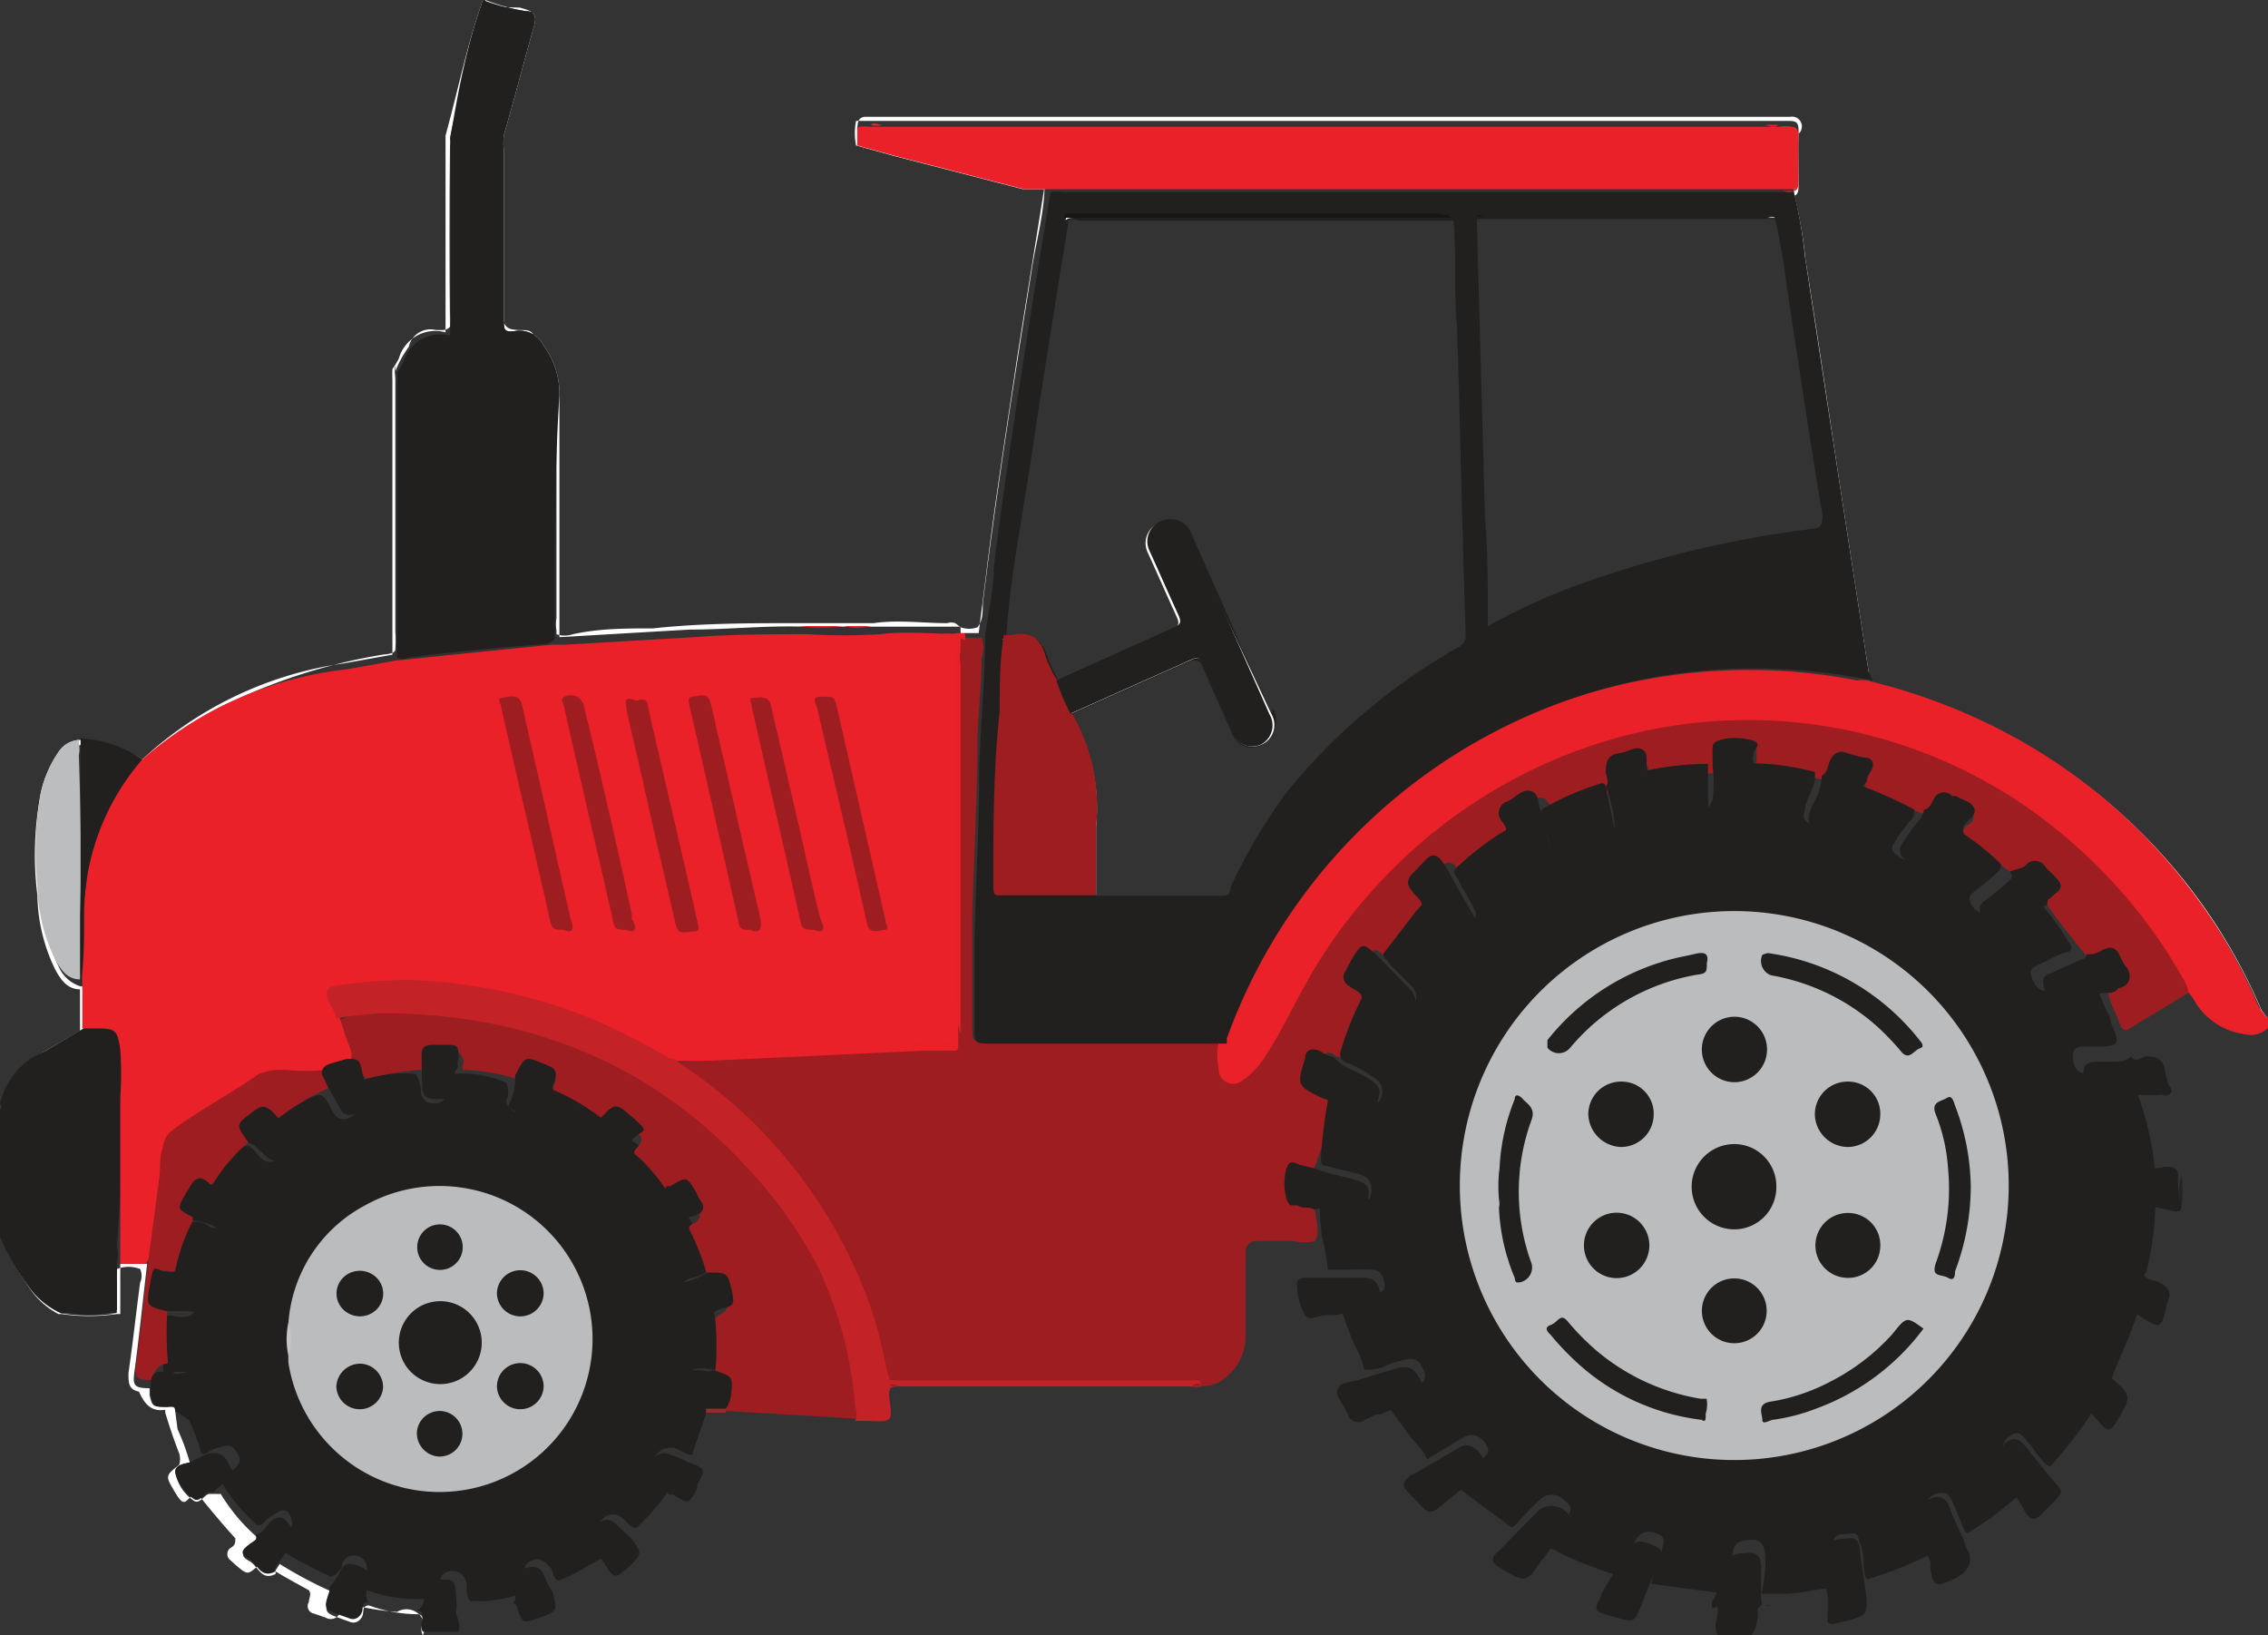 <svg xmlns="http://www.w3.org/2000/svg" viewBox="0 0 38.84 28"><rect x="0" y="0" width="38.84" height="28" fill="#333333" stroke="none"/><defs><style>.cls-1{fill:#fff;}.cls-2{fill:#ea2129;}.cls-3{fill:#21201e;}.cls-4{fill:#9d1d20;}.cls-5{fill:#e5242b;}.cls-6{fill:#e82127;}.cls-7{fill:#e8dfe4;}.cls-8{fill:#e02327;}.cls-9{fill:#bcbdbf;}.cls-10{fill:#252425;}.cls-11{fill:#252424;}.cls-12{fill:#242223;}.cls-13{fill:#c32227;}.cls-14{fill:#ed232e;}.cls-15{fill:#941b1d;}.cls-16{fill:#161514;}.cls-17{fill:#e82526;}.cls-18{fill:#ec202b;}.cls-19{fill:#ec1f25;}.cls-20{fill:#922e2c;}.cls-21{fill:#bbbcbe;}.cls-22{fill:#c5c4c6;}</style></defs><title>stop-tractor</title><g id="Layer_2" data-name="Layer 2"><g id="Layer_1-2" data-name="Layer 1"><path class="cls-1" d="M38.84,17.44c-.1,0-.11-.1-.13-.17a9.26,9.26,0,0,0-1.34-2.21,9.63,9.63,0,0,0-2.89-2.4,9.86,9.86,0,0,0-2.29-.88c-.07,0-.14,0-.18-.1v0h0c-.11-.44-.16-.9-.22-1.34-.27-1.75-.54-3.5-.81-5.25-.09-.59-.19-1.17-.26-1.76h0v0h0v0h0v0a7.65,7.65,0,0,0,0-1v0h0v0h0A.1.1,0,0,0,30.66,2H14.81a.13.13,0,0,0-.11.07h0a.53.53,0,0,0,0,.27.26.26,0,0,0,.18.1l2.65.69c.09,0,.2,0,.3,0l.06,0h0v0h0c0,.52-.15,1-.23,1.55-.3,1.88-.6,3.77-.83,5.66,0,.14,0,.29-.09.4h0a.41.41,0,0,1-.29,0l0,0h0l-.09-.07h0a.25.25,0,0,0-.14,0h0c-.42,0-.84-.06-1.26,0H13.68c-.83,0-1.67,0-2.5.09-.46,0-.92,0-1.37.1a.44.44,0,0,1-.28,0l0,0h0l0-.06a.7.7,0,0,1,0-.22c0-1.33,0-2.65,0-4a.82.82,0,0,0,0-.16,1.75,1.75,0,0,0-.4-.7c-.06-.09-.18-.06-.27-.07s-.25,0-.25-.26q0-1.49,0-3a1.13,1.13,0,0,1,.05-.3c.15-.54.29-1.07.44-1.61.07-.26.06-.28-.2-.35L8.47.12C8.41.1,8.32.1,8.31,0A3.4,3.4,0,0,0,9,.19c.15,0,.19.08.15.24-.18.63-.34,1.26-.52,1.88a1,1,0,0,0,0,.27c0,1,0,1.94,0,2.91,0,.15,0,.2.18.18a.46.46,0,0,1,.5.25,1.37,1.37,0,0,1,.27.86c0,1.38,0,2.75,0,4.13l2.23-.13c.65,0,1.29-.07,1.94-.05h1.24c.49,0,1,0,1.46,0l0,0,0,.11h.31c.05-.4.1-.79.15-1.19.15-1.2.34-2.4.52-3.6.15-.94.3-1.87.45-2.81a.17.17,0,0,1,0,0c-.12,0-.24,0-.36,0l-2.21-.57-.65-.18v0h0a1.08,1.08,0,0,1,0-.42s0,0,.07,0H30.58c.18,0,.23,0,.22.22s0,.6,0,.89c0,.06,0,.15-.07.17v0a7.8,7.8,0,0,1,.19,1.1c.21,1.31.4,2.62.6,3.93L32,11.5l0,.19a10.12,10.12,0,0,1,2.4.9,9.56,9.56,0,0,1,4.33,4.71Z"/><path class="cls-1" d="M8.25.26c-.18.69-.4,1.38-.54,2.08,0,1,0,2,0,3a1.7,1.7,0,0,1,0,.25v0l0,0c-.06.08-.16.06-.25.06A.38.38,0,0,0,7,5.94a1.79,1.79,0,0,0-.23.42c0,1.48,0,3,0,4.45a2.16,2.16,0,0,1,0,.31v0h0c0,.07-.13.08-.22.09A9.79,9.79,0,0,0,4,12a4.76,4.76,0,0,0-1.35.89.42.42,0,0,1-.2.14h0a1.44,1.44,0,0,1-.3-.13,2.27,2.27,0,0,0-.75-.15h0a.62.62,0,0,0-.42.4,3.17,3.17,0,0,0-.26,1.15,5.59,5.59,0,0,0,.12,1.81,2.33,2.33,0,0,0,.16.43.61.61,0,0,0,.38.35h.06a2,2,0,0,1,0,.71h0a.33.33,0,0,1-.16.13,8.31,8.31,0,0,0-.71.46,1,1,0,0,0-.38.56c0,.07,0,.17-.13.18a.06.06,0,0,0,0-.05A1.27,1.27,0,0,1,.77,18l.6-.35q0-.36,0-.71h0c-.22,0-.33-.17-.42-.33a3,3,0,0,1-.31-1.28A5.63,5.63,0,0,1,.7,13.57,2,2,0,0,1,1,12.88a.46.46,0,0,1,.35-.21A2.17,2.17,0,0,1,2.44,13a6.39,6.39,0,0,1,3.44-1.64l.84-.15q0-2.36,0-4.72a1.6,1.6,0,0,1,0-.17,1.68,1.68,0,0,0,.11-.18.65.65,0,0,1,.8-.45q0-1.58,0-3.16c0-.07,0-.14,0-.21C7.85,1.52,8,.76,8.27,0A.42.42,0,0,1,8.25.26Z"/><path class="cls-1" d="M7.24,28a.24.24,0,0,1,0-.21c0-.09,0-.15-.1-.15a2.47,2.47,0,0,1-.82-.15c-.12,0-.09.11-.11.17s-.1.16-.22.11l-.14-.05c-.3-.11-.3-.11-.2-.41,0,0,0,0,0-.07a7.47,7.47,0,0,1-.86-.46l-.07.11s0,.05,0,.06c-.25.13-.3-.14-.45-.22s-.13-.14,0-.24.14-.07.12-.18a3.12,3.12,0,0,1-.61-.73H3.59c-.09,0-.17.2-.28.11A.76.76,0,0,1,3,25.21c0-.13.14-.14.25-.17a4,4,0,0,0-.21-.57L3,24.16c0-.08-.06-.08-.13-.07-.26,0-.26,0-.31-.21a.66.66,0,0,0,0-.11c-.29,0-.29-.06-.25-.34.08-.6.14-1.2.21-1.79H2.06c0,.22,0,.45,0,.68,0,.06,0,.13,0,.18H2a3.29,3.29,0,0,1-.95,0H1A1.37,1.37,0,0,1,.47,22,3.53,3.53,0,0,1,0,21.13c.1,0,.09.09.12.15a2.62,2.62,0,0,0,.71,1,.65.65,0,0,0,.24.15l.06,0h0a4.77,4.77,0,0,0,.83,0l0,0v0H2v0H2c0-.16,0-.31,0-.47a.54.54,0,0,1,0-.18l0-.05h0a.54.54,0,0,1,.4,0h0a.28.28,0,0,1,0,.23c-.07.52-.12,1-.2,1.55,0,.17,0,.28.18.32h0c.09.19.19.35.45.31l0,0v.05c.07.23.15.47.24.7a.34.34,0,0,1,0,.19h0c-.24.19-.24.19-.08.46s.17.18.3.07a.14.14,0,0,1,.12,0h0c.2.25.41.5.62.73h0v0c0,.08,0,.12-.09.17a.13.13,0,0,0,0,.2l.1.09c.2.17.2.17.39,0l0,0h0a.16.16,0,0,1,.12,0c.24.16.49.29.74.43h0c.05.07,0,.13,0,.2a.13.13,0,0,0,.09.2l.2.07a.17.17,0,0,0,.25-.11.17.17,0,0,1,.1-.12h.07a4.38,4.38,0,0,0,.8.13l0,0h0A.31.31,0,0,1,7.24,28Z"/><path class="cls-2" d="M38.84,17.44v.16a.41.41,0,0,1-.39.11,1.18,1.18,0,0,1-.89-.61.66.66,0,0,0-.07-.09h0a2.11,2.11,0,0,1-.31-.47,8.71,8.71,0,0,0-3.39-3.14,8,8,0,0,0-3.11-.89,8.38,8.38,0,0,0-3.46.43,9.09,9.09,0,0,0-3.07,1.81,8.41,8.41,0,0,0-1.93,2.53,7.25,7.25,0,0,1-.63,1.07.9.9,0,0,1-.32.27.28.28,0,0,1-.43-.22,1,1,0,0,1,0-.48v0h0a9.33,9.33,0,0,1,1.47-2.71,9.68,9.68,0,0,1,9.49-3.56.52.52,0,0,1,.16,0l0,0a10.12,10.12,0,0,1,2.4.9,9.56,9.56,0,0,1,4.33,4.71Z"/><path class="cls-3" d="M9.5,10.91h0a0,0,0,0,1,0,0q0-2.16,0-4.32c0,1.45,0,2.9,0,4.35h0a.26.26,0,0,1-.21.09c-.77.06-1.53.13-2.3.23a.2.2,0,0,1-.19,0h0c0-1.55,0-3.1,0-4.65a1.13,1.13,0,0,0,0-.23,1.68,1.68,0,0,0,.11-.18.65.65,0,0,1,.8-.45s0-.08,0-.12q0-1.57,0-3.14a.22.22,0,0,0,0-.11C7.85,1.52,8,.76,8.27,0h0A3.4,3.4,0,0,0,9,.19c.15,0,.19.08.15.24-.18.63-.34,1.26-.52,1.88a1,1,0,0,0,0,.27c0,1,0,1.94,0,2.91,0,.15,0,.2.18.18a.46.46,0,0,1,.5.25,1.37,1.37,0,0,1,.27.86C9.49,8.16,9.5,9.53,9.5,10.91Z"/><path class="cls-3" d="M2.12,18.24a1.85,1.85,0,0,0,0-.35.42.42,0,0,0-.69-.28l0,0L.77,18A1.27,1.27,0,0,0,0,18.9.06.06,0,0,1,0,19v2.17A3.53,3.53,0,0,0,.47,22a1.37,1.37,0,0,0,.58.49h.79c.08,0,.16,0,.16-.11v0s0-.05,0-.08v0H2a1.52,1.52,0,0,0,0,.17H2c0-.06,0-.12,0-.18,0-.22,0-.45,0-.68l0,0a.44.44,0,0,0,0-.25Q2.12,19.8,2.12,18.24Zm-.17.1,0,0a2.73,2.73,0,0,0,0,.44c0,1,0,1.94,0,2.9q0,.06,0,.12c0-.13,0-.25,0-.38a1,1,0,0,1,0-.27Q2,20,2,18.78a3.09,3.09,0,0,0,0-.39v-.06H2Zm0-.06,0-.07A.09.09,0,0,1,1.92,18.27Z"/><path class="cls-2" d="M16.43,17.7v-.09h0l0-.21h0v-.13c0-.08,0-.16,0-.25q0-2.13,0-4.26a1.25,1.25,0,0,1,0-.18v-.08h0a.93.93,0,0,0,0-.27v-.05c0-.08,0-.16,0-.24,0-.24,0-.48,0-.71a.76.76,0,0,0,0-.26c0-.06,0-.12-.13-.11h.15a.12.12,0,0,0,.08,0l0,0c-.49,0-1-.06-1.46,0a10.67,10.67,0,0,1-1.24,0c-.65,0-1.29,0-1.94.05l-2.23.13H9.44l-1,.1-1.66.17h0s0,0,0,0l-.84.15A6.39,6.39,0,0,0,2.44,13l0,0a.88.88,0,0,0-.31.31,4,4,0,0,0-.64,1.59c0,.26-.06.51-.08.77h0l0,.31a5,5,0,0,0,0,.83v.09q0,.36,0,.71h0l.19,0c.37,0,.41,0,.46.37a6,6,0,0,1,0,.81c0,.95,0,1.9,0,2.85v0h.43a.25.25,0,0,0,.08-.2c.07-.51.14-1,.19-1.54A.57.57,0,0,1,3,19.45c.38-.25.77-.48,1.14-.74a1.3,1.3,0,0,1,.75-.21h.35a.42.42,0,0,0,.24-.06l0,0h0c.11-.14.31-.16.44-.27H6a.25.25,0,0,0,0-.22c-.05-.17-.12-.34-.18-.52v0h0a1.46,1.46,0,0,0-.09-.21c-.08-.19-.06-.22.14-.25a7.11,7.11,0,0,1,1.52,0A8.61,8.61,0,0,1,11.17,18a1.13,1.13,0,0,0,.37.17h.07c.41,0,.82,0,1.24,0l2.33-.1a3.89,3.89,0,0,0,.61-.06l.06,0h0a0,0,0,0,0,0,0h0a.24.24,0,0,0-.19,0h0a.63.63,0,0,1,.23,0h.16l.06,0a.18.18,0,0,1,.23.05h0c.07,0,.09,0,.09-.09A1,1,0,0,0,16.43,17.7Zm-.79.21h0Z"/><path class="cls-4" d="M37.48,17l-1.06.64h0c-.11,0-.13-.16-.17-.25A1.6,1.6,0,0,1,36.1,17h0c0-.1.13-.1.21-.12s.17-.11.09-.23l-.09-.15c-.14-.23-.14-.23-.38-.13a.28.28,0,0,1-.2,0h0c-.24-.3-.48-.59-.69-.9h0c0-.11.1-.15.18-.19s.11-.13,0-.22l-.15-.15c-.17-.16-.18-.16-.37,0a.3.3,0,0,1-.21.08h0c-.28-.24-.59-.44-.87-.68v0h0v0c0-.09,0-.14.1-.2s.12-.18-.05-.27l-.15-.08a.21.21,0,0,0-.33.06.29.29,0,0,1-.18.15h0c-.31-.13-.62-.28-.94-.39a.19.19,0,0,1-.12-.09h0A.37.37,0,0,1,32,13.2c0-.1,0-.16-.08-.19l-.19,0c-.24-.07-.25-.06-.37.17,0,.06-.06.14-.13.16h-.06c-.36-.07-.73-.09-1.09-.16h0c0-.07,0-.14,0-.22s0-.12,0-.15-.3,0-.45,0-.12.08-.14.16,0,.2-.09.27h0c-.37,0-.73.11-1.09.12h0c-.07,0-.07-.11-.08-.18s-.05-.22-.25-.17l-.17,0a.21.21,0,0,0-.17.26c0,.09,0,.19,0,.27h0l-1,.43h0c-.08,0-.08-.1-.1-.17s-.1-.21-.29-.1l-.14.08c-.17.1-.18.14-.11.33s.08.15,0,.23v0h0l-.91.69h0c-.1,0-.12-.12-.16-.19s-.15-.12-.24,0l-.05.05c-.24.24-.24.24-.06.51a.16.16,0,0,1,0,.13h0c-.2.27-.42.53-.61.81a.19.19,0,0,1-.13.1h0c-.09,0-.13-.07-.19-.12s-.1-.08-.16,0a.9.9,0,0,0-.22.32c-.09.16,0,.23.12.31s.11.08.12.16a.11.11,0,0,1,0,0h0c-.16.34-.28.7-.44,1h0c-.09,0-.16,0-.24-.06s-.18,0-.22.09l-.06.18c-.06.22,0,.25.17.35a.33.33,0,0,1,.16.11v0A10.91,10.91,0,0,1,22.51,20h0c-.08.06-.16,0-.24,0s-.17,0-.18.15,0,.14,0,.21a.21.21,0,0,0,.21.26c.08,0,.17,0,.22.09h0v0c0,.18.1.36,0,.54h0a.73.73,0,0,1-.37,0h-.6c-.16,0-.22.06-.22.22,0,.46,0,.92,0,1.38a.89.89,0,0,1-.32.72.57.57,0,0,1-.41.16H15.26c-.12,0-.12-.1-.13-.19a7.74,7.74,0,0,0-.7-2.09A8.09,8.09,0,0,0,12,18.55l-.35-.25s-.11-.06-.08-.11l0,0,4.27-.2h0l.14,0h.12l.23,0h0c.05,0,.08,0,.08-.08s0-.09,0-.14V17.6c0-.11,0-.22,0-.34s0-.06,0-.09c0-1.5,0-3,0-4.51,0,0,0-.06,0-.09,0-.22,0-.43,0-.65s0-.5,0-.75c0-.09,0-.19.06-.25h.34l0,0a.51.51,0,0,1,0,.35c0,.44-.05.88-.07,1.32,0,1-.06,2.07-.09,3.1,0,.62,0,1.24,0,1.86,0,.29,0,.3.29.3h3.65a.52.52,0,0,1,.28,0l0,0a1,1,0,0,0,0,.44.25.25,0,0,0,.42.2,1.33,1.33,0,0,0,.37-.39c.27-.4.46-.83.7-1.25a8.43,8.43,0,0,1,.9-1.32,8.86,8.86,0,0,1,2.33-2,8.6,8.6,0,0,1,2.92-1.08,8.4,8.4,0,0,1,7,2,8.89,8.89,0,0,1,1.89,2.33,1.1,1.1,0,0,1,.06.13Z"/><path class="cls-3" d="M21.77,12.22,20.39,9.11a.37.37,0,1,0-.68.3c.16.37.32.75.5,1.11.06.13,0,.17-.09.22l-2,.9h0a.19.19,0,0,0,.11,0c.66-.28,1.31-.58,2-.87a.16.16,0,0,0,.08-.25c-.08-.15-.14-.32-.22-.48s-.22-.47-.31-.71a.32.32,0,0,1,.17-.4.29.29,0,0,1,.39.14,2.65,2.65,0,0,1,.14.28c.29.68.61,1.36.91,2,.13.31.29.61.4.93a.33.33,0,0,1-.14.39.31.31,0,0,1-.4-.1,1.14,1.14,0,0,1-.14-.26c-.14-.32-.28-.64-.43-1a.19.19,0,0,0-.28-.11c-.63.28-1.27.55-1.9.85a.28.28,0,0,0-.13.09v0l2.08-.93c.11,0,.13,0,.17.08l.51,1.15a.37.37,0,1,0,.67-.3Zm0,0L20.39,9.11a.37.37,0,1,0-.68.3c.16.37.32.75.5,1.11.06.13,0,.17-.09.22l-2,.9h0a.19.19,0,0,0,.11,0c.66-.28,1.31-.58,2-.87a.16.16,0,0,0,.08-.25c-.08-.15-.14-.32-.22-.48s-.22-.47-.31-.71a.32.32,0,0,1,.17-.4.29.29,0,0,1,.39.14,2.65,2.65,0,0,1,.14.28c.29.68.61,1.36.91,2,.13.31.29.61.4.93a.33.33,0,0,1-.14.39.31.31,0,0,1-.4-.1,1.14,1.14,0,0,1-.14-.26c-.14-.32-.28-.64-.43-1a.19.19,0,0,0-.28-.11c-.63.28-1.27.55-1.9.85a.28.28,0,0,0-.13.09v0l2.08-.93c.11,0,.13,0,.17.08l.51,1.15a.37.37,0,1,0,.67-.3Zm0,0L20.39,9.11a.37.37,0,1,0-.68.3c.16.37.32.75.5,1.11.06.13,0,.17-.09.22l-2,.9h0a.19.19,0,0,0,.11,0c.66-.28,1.31-.58,2-.87a.16.16,0,0,0,.08-.25c-.08-.15-.14-.32-.22-.48s-.22-.47-.31-.71a.32.32,0,0,1,.17-.4.29.29,0,0,1,.39.14,2.65,2.65,0,0,1,.14.28c.29.68.61,1.36.91,2,.13.31.29.61.4.93a.33.33,0,0,1-.14.39.31.31,0,0,1-.4-.1,1.14,1.14,0,0,1-.14-.26c-.14-.32-.28-.64-.43-1a.19.19,0,0,0-.28-.11c-.63.28-1.27.55-1.9.85a.28.28,0,0,0-.13.09v0l2.08-.93c.11,0,.13,0,.17.08l.51,1.15a.37.37,0,1,0,.67-.3ZM32,11.5l-.49-3.18c-.2-1.31-.4-2.62-.6-3.93a7.8,7.8,0,0,0-.19-1.1l0,0h-.05a.72.72,0,0,0-.18,0H18.24a.8.8,0,0,0-.25,0h0l0,0h0l0,0c-.15.94-.31,1.87-.45,2.81-.19,1.2-.37,2.4-.52,3.6,0,.4-.1.79-.15,1.19v0c0,.76-.08,1.51-.1,2.27,0,1-.06,1.91-.08,2.87,0,.54,0,1.07,0,1.61,0,.18,0,.23.22.23h4.1l0-.09a9.59,9.59,0,0,1,8.67-6.33,10.52,10.52,0,0,1,2.39.2h0ZM21.07,15.2c0,.07,0,.14-.16.14H18.76c0-.39,0-.78,0-1.16a3.19,3.19,0,0,0-.43-1.94l2.08-.93c.11,0,.13,0,.17.08l.51,1.15a.37.37,0,1,0,.67-.3L20.39,9.11a.37.37,0,1,0-.68.3c.16.37.32.75.5,1.11.06.13,0,.17-.09.22l-2,.9h0a2.24,2.24,0,0,1-.17-.36c-.09-.3-.25-.45-.57-.38a.52.52,0,0,1-.15,0c.08-1.1.3-2.17.46-3.26.19-1.27.4-2.54.6-3.8a.36.36,0,0,0,0-.06c.07-.06.15,0,.22,0h6.38c.06.59,0,1.19.06,1.78.06,1.77.09,3.54.15,5.31a.22.22,0,0,1-.14.22A10.32,10.32,0,0,0,22,13.61,9.55,9.55,0,0,0,21.07,15.2Zm4.41-4.47c0-.65,0-1.28-.05-1.9q-.07-2.54-.14-5.08H30.4a11.12,11.12,0,0,1,.2,1.16c.2,1.3.39,2.61.61,3.91,0,.23-.07.22-.21.24a18.39,18.39,0,0,0-3.82.9A10.19,10.19,0,0,0,25.47,10.73Zm-3.71,1.49L20.39,9.11a.37.37,0,1,0-.68.3c.16.37.32.75.5,1.11.06.13,0,.17-.09.22l-2,.9h0a.19.19,0,0,0,.11,0c.66-.28,1.31-.58,2-.87a.16.16,0,0,0,.08-.25c-.08-.15-.14-.32-.22-.48s-.22-.47-.31-.71a.32.32,0,0,1,.17-.4.29.29,0,0,1,.39.14,2.65,2.65,0,0,1,.14.28c.29.68.61,1.36.91,2,.13.31.29.61.4.93a.33.33,0,0,1-.14.39.31.31,0,0,1-.4-.1,1.14,1.14,0,0,1-.14-.26c-.14-.32-.28-.64-.43-1a.19.19,0,0,0-.28-.11c-.63.28-1.27.55-1.9.85a.28.28,0,0,0-.13.09v0l2.08-.93c.11,0,.13,0,.17.08l.51,1.15a.37.37,0,1,0,.67-.3Zm0,0L20.39,9.11a.37.37,0,1,0-.68.3c.16.37.32.75.5,1.11.06.13,0,.17-.09.22l-2,.9h0a.19.19,0,0,0,.11,0c.66-.28,1.31-.58,2-.87a.16.16,0,0,0,.08-.25c-.08-.15-.14-.32-.22-.48s-.22-.47-.31-.71a.32.32,0,0,1,.17-.4.29.29,0,0,1,.39.14,2.65,2.65,0,0,1,.14.28c.29.68.61,1.36.91,2,.13.31.29.61.4.93a.33.33,0,0,1-.14.39.31.31,0,0,1-.4-.1,1.14,1.14,0,0,1-.14-.26c-.14-.32-.28-.64-.43-1a.19.19,0,0,0-.28-.11c-.63.28-1.27.55-1.9.85a.28.28,0,0,0-.13.09v0l2.08-.93c.11,0,.13,0,.17.08l.51,1.15a.37.37,0,1,0,.67-.3Zm0,0L20.39,9.11a.37.37,0,1,0-.68.3c.16.37.32.75.5,1.11.06.13,0,.17-.09.22l-2,.9h0a.19.19,0,0,0,.11,0c.66-.28,1.31-.58,2-.87a.16.16,0,0,0,.08-.25c-.08-.15-.14-.32-.22-.48s-.22-.47-.31-.71a.32.32,0,0,1,.17-.4.29.29,0,0,1,.39.14,2.65,2.65,0,0,1,.14.28c.29.68.61,1.36.91,2,.13.31.29.61.4.93a.33.33,0,0,1-.14.39.31.31,0,0,1-.4-.1,1.14,1.14,0,0,1-.14-.26c-.14-.32-.28-.64-.43-1a.19.19,0,0,0-.28-.11c-.63.28-1.27.55-1.9.85a.28.28,0,0,0-.13.09v0l2.08-.93c.11,0,.13,0,.17.08l.51,1.15a.37.37,0,1,0,.67-.3Z"/><path class="cls-2" d="M30.78,3.11a.12.12,0,0,1-.07.13H17.91l-.37,0-2.21-.57-.65-.18v0h0v0c0-.2,0-.28,0-.31a.49.49,0,0,1,.23,0H30.23a.6.6,0,0,0,.21,0h0a.52.52,0,0,1,.28,0h0l0,0C30.79,2.46,30.77,2.79,30.78,3.11Z"/><path class="cls-5" d="M30.8,3.1c0,.06,0,.15-.07.17H17.9c-.12,0-.24,0-.36,0h13a.24.24,0,0,0,.18,0,.2.2,0,0,0,0-.17c0-.29,0-.58,0-.87h0a1.64,1.64,0,0,0-.5,0H15l0,0s-.1,0-.13,0-.07,0-.08,0h0s0,0,0,.09,0,.18,0,.27v0h0a1.08,1.08,0,0,1,0-.42s0,0,.07,0H30.58c.18,0,.23,0,.22.22S30.8,2.8,30.8,3.1Z"/><path class="cls-6" d="M16.45,10.93c0,.07,0,.15,0,.22a.44.44,0,0,0,0,.21q0,3.07,0,6.14s0,.07,0,.11h0a.22.22,0,0,1,0,.08v0a1.47,1.47,0,0,1-.07-.51c0-1.52,0-3,0-4.57,0-.48,0-1,0-1.44a.86.86,0,0,0,0-.25c0-.15-.16,0-.23-.07l.12,0a1.06,1.06,0,0,1,.26,0l0,.11Z"/><path class="cls-7" d="M30.72,3.27v0H17.91a.17.17,0,0,1,0,0H30.72Z"/><path class="cls-8" d="M14.91,10.72a1,1,0,0,1-.47,0,2.89,2.89,0,0,1-.77,0Z"/><path class="cls-3" d="M30.16,26.9c0,.16,0,.32,0,.48a.17.17,0,0,1,0,.11l-.06.06A.75.75,0,0,1,30,28l0,0h-.58l0,0c-.09-.14,0-.28,0-.42s-.09,0-.1-.05,0-.05,0-.1a1.43,1.43,0,0,0,.19-.56.32.32,0,0,1,.36-.27C30.09,26.55,30.18,26.66,30.16,26.9Z"/><path class="cls-9" d="M1.37,15.67h0v0c0,.34,0,.67,0,1a.72.72,0,0,1,0,.1v0l0,0c-.22,0-.33-.17-.42-.33a3,3,0,0,1-.31-1.28A5.63,5.63,0,0,1,.7,13.57,2,2,0,0,1,1,12.88a.46.46,0,0,1,.35-.21l0,.05a.51.51,0,0,1,0,.21C1.38,13.84,1.4,14.76,1.37,15.67Z"/><path class="cls-3" d="M2.44,13l0,0a4.06,4.06,0,0,0-1,2.69c0,.39,0,.79-.06,1.18v0h0v0q0-2,0-4c0-.06,0-.12,0-.18v-.05A2.17,2.17,0,0,1,2.44,13Z"/><path class="cls-3" d="M6.76,6.52q0,2.31,0,4.63v0h0q0-2.36,0-4.72a1.6,1.6,0,0,1,0-.17C6.78,6.36,6.76,6.44,6.76,6.52Z"/><path class="cls-3" d="M7.7,5.59h0s0,.06,0,.07h0q0-1.58,0-3.16c0-.07,0-.14,0-.21s0,.15,0,.22C7.69,3.54,7.69,4.56,7.7,5.59Z"/><path class="cls-3" d="M36.91,20.67a5.11,5.11,0,0,1-.16,1.13l0,0a.25.25,0,0,1-.2,0c-.12,0-.24-.1-.36-.13s-.2-.07-.27.06a.25.25,0,0,0,.06.36,4.67,4.67,0,0,0,.42.24c.09.05.21.06.25.17v0l-.05,0c-.12.38-.3.73-.44,1.11h0c-.07,0-.1,0-.15-.07s-.24-.19-.37-.28-.18-.14-.28,0-.14.27,0,.39l.43.42s.09.06.09.11v0c-.08,0-.1.08-.13.12a7.51,7.51,0,0,1-.64.81h0c-.17-.08-.24-.26-.36-.39s-.16-.25-.33-.13a.28.28,0,0,0-.06.42,3.81,3.81,0,0,0,.33.54.08.08,0,0,1,0,.08l0,0c-.07-.07-.11,0-.15,0a5.88,5.88,0,0,1-.84.62h0c-.06,0-.06-.06-.08-.1s-.12-.29-.18-.43-.13-.19-.28-.14a.24.24,0,0,0-.17.3c.06.22.1.44.18.65,0,0,0,.08,0,.12l0,0c-.05-.1-.12,0-.18,0a7.6,7.6,0,0,1-1,.39h0c-.06,0-.06-.12-.07-.19s0-.27-.06-.4,0-.21-.19-.19-.27,0-.28.22a3.09,3.09,0,0,0,0,.75.77.77,0,0,1,0,.3h0v0l0,0a.19.19,0,0,1,0-.05c0-.3,0-.3-.34-.25a2.55,2.55,0,0,1-.57.06s-.07,0-.11,0h0a0,0,0,0,1,0,0l-.2,0v0h0a4.17,4.17,0,0,0,.06-.44,1,1,0,0,0,0-.14c0-.29-.07-.38-.36-.33a.2.2,0,0,0-.19.18,4,4,0,0,1-.12.48c0,.06,0,.15-.08.17s-.06.05,0,.07h0l-1.2-.16a.2.2,0,0,1,0,0,1.91,1.91,0,0,1,.18-.56c0-.11.1-.22-.06-.29s-.29-.06-.38.09a4.57,4.57,0,0,0-.25.41c0,.07-.06.15-.15.18h0a6.77,6.77,0,0,1-.93-.37.37.37,0,0,0-.2-.07v0a2.22,2.22,0,0,1,.3-.47c.07-.11.2-.21,0-.35a.29.29,0,0,0-.43,0,4,4,0,0,0-.35.36s-.07.1-.13.1h0l-1-.74v0h0c0-.1.13-.14.2-.19l.29-.23c.09-.07.16-.14.08-.26s-.21-.2-.34-.14-.35.21-.53.31-.09.09-.15.07h0c-.05-.15-.18-.24-.27-.36l-.36-.49s-.05-.12-.14-.12a.09.09,0,0,1,0,0s.06-.05.1-.06a3.6,3.6,0,0,0,.49-.22c.1,0,.19-.1.14-.23s-.11-.24-.27-.22a1.86,1.86,0,0,0-.35.1.75.75,0,0,1-.41.08h0a1.12,1.12,0,0,0-.15-.39,6.23,6.23,0,0,1-.27-.74h0a.46.46,0,0,1,.25-.09c.11,0,.23,0,.34-.05s.2-.07.18-.2-.06-.23-.21-.24-.36,0-.54,0-.16,0-.22,0h0a3.79,3.79,0,0,0-.11-.6h0c0-.19-.06-.37,0-.56v0c0-.07.11,0,.17,0l.44,0c.1,0,.22,0,.24-.13s0-.26-.14-.32-.35-.09-.52-.14-.17,0-.2-.12h0a7.65,7.65,0,0,1,.15-1.17h0c.07,0,.13,0,.18,0l.4.15c.1,0,.19.09.27,0a.27.27,0,0,0-.06-.38,3.55,3.55,0,0,0-.45-.26c-.07,0-.17-.07-.16-.18h0a5.23,5.23,0,0,1,.43-1.05h0c.07,0,.12,0,.16.06l.33.23c.09.07.18.16.3,0a.27.27,0,0,0,0-.39l-.37-.37c0-.05-.12-.09-.11-.18h0l.57-.74.16-.17h0c.11,0,.14.1.2.16s.15.21.25.3.15.13.25,0,.2-.16.13-.31-.18-.31-.26-.47-.1-.13-.08-.21v0a4.82,4.82,0,0,1,.9-.69h0c.07,0,.09.06.11.11a3.85,3.85,0,0,1,.18.41c0,.1.08.2.22.16a.27.27,0,0,0,.23-.31c0-.15-.07-.3-.12-.45s-.08-.18,0-.28v0a5.12,5.12,0,0,1,1-.43h0c.08,0,.08.1.09.17s.06.28.09.42,0,.2.17.19.25-.05.26-.21,0-.35,0-.52,0-.19.08-.25h0a5.2,5.2,0,0,1,1.13-.13h0s0,.08,0,.13,0,.28,0,.43,0,.23.12.26.29,0,.33-.18a4.11,4.11,0,0,1,.15-.52c0-.05,0-.13.1-.13h0a4.22,4.22,0,0,1,1.13.15l0,0s0,.1,0,.15a4.3,4.3,0,0,1-.16.41c0,.1-.07.2,0,.27a.27.27,0,0,0,.37,0c.12-.15.19-.34.29-.5s.05-.14.14-.15h0a7.59,7.59,0,0,1,1.06.46v0c0,.08,0,.13-.06.19s-.17.21-.24.32-.13.17,0,.27.26.14.38,0,.29-.28.43-.42.07-.11.13-.07l0,0a4.19,4.19,0,0,1,.85.65l0,0s0,.08-.05.12a4.23,4.23,0,0,1-.35.3c-.07.06-.19.11-.12.25a.3.3,0,0,0,.37.16c.15-.06.26-.17.4-.23s.16-.15.28-.09h0a4.9,4.9,0,0,1,.67.89v0c0,.07,0,.09-.1.11s-.29.13-.44.2-.18.1-.13.24.15.25.29.21.37-.12.56-.15.13,0,.18,0v0c.14.17.17.4.3.58h0c0,.15.11.27.12.42v0c0,.09-.12.1-.2.11l-.34,0c-.11,0-.22,0-.21.19s.08.26.24.28.33,0,.5,0,.16,0,.23,0h0A5.35,5.35,0,0,1,36.9,20h0a.32.32,0,0,1-.26,0l-.33,0c-.1,0-.2,0-.23.11a.25.25,0,0,0,.15.33c.16.06.33.08.49.13s.16,0,.2.1Z"/><path class="cls-3" d="M37.13,18.75a.41.41,0,0,0-.16,0l.05,0-.28,0H36a.36.36,0,0,1-.31-.45c0-.09.11-.11.18-.12l.38,0a.38.38,0,0,0,.25-.09l0,0c.07.13.18,0,.26,0s.28,0,.31.21a2,2,0,0,0,.07.28C37.2,18.65,37.21,18.71,37.13,18.75Z"/><path class="cls-3" d="M33.28,27.11c-.2.06-.18-.11-.22-.21a.37.37,0,0,1,0-.09l0-.06c-.1-.25-.14-.51-.22-.76s.1-.27.23-.33a.21.21,0,0,1,.3.11,6.23,6.23,0,0,0,.26.59v0a.78.78,0,0,0,.09.23l0,0C33.79,26.83,33.63,27,33.28,27.11Z"/><path class="cls-3" d="M37.14,22.24a2.2,2.2,0,0,0-.07.26c-.06.21-.1.23-.29.12l-.14-.09,0,0L36,22.19a.33.33,0,0,1-.14-.54c.06-.09.15-.07.23-.05a2.53,2.53,0,0,1,.33.12.87.87,0,0,0,.3.08h0c0,.12.16.11.24.15S37.2,22.08,37.14,22.24Z"/><path class="cls-3" d="M35,25.89c-.15.16-.21.15-.32,0l-.07-.13,0,0-.35-.56a.33.33,0,0,1,0-.38c.14-.23.3-.24.47,0l.37.46v0C35.38,25.6,35.36,25.51,35,25.89Z"/><path class="cls-3" d="M36.25,24.34c-.11.18-.16.18-.31,0l-.13-.14,0,0-.53-.5a.37.37,0,0,1,.14-.55c.07,0,.11,0,.15,0l.55.41,0,0C36.51,23.9,36.51,23.9,36.25,24.34Z"/><path class="cls-3" d="M31.52,27.78c-.07,0-.14.06-.22,0a.38.38,0,0,1,0-.08.56.56,0,0,1,0-.07h0a.8.8,0,0,0,0-.29,1.84,1.84,0,0,1,0-.83c0-.17.24-.16.39-.17s.15.13.16.22.06.41.09.61v0C32,27.66,32,27.66,31.52,27.78Z"/><path class="cls-3" d="M37.36,20.66c0,.1-.1.09-.17.07l-.28-.06h0l-.68-.19A.37.37,0,0,1,36,20a.18.18,0,0,1,.18-.07l.66.05h0c.08.05.17,0,.26,0s.17,0,.2.11A2.05,2.05,0,0,0,37.36,20.66Z"/><path class="cls-10" d="M37.36,20.66a.94.94,0,0,1,0-.54A2.43,2.43,0,0,1,37.36,20.66Z"/><path class="cls-11" d="M31.3,27.67h0a.66.66,0,0,0,0,.1l0,0c0-.09,0-.18,0-.27v-.12A.57.57,0,0,1,31.3,27.67Z"/><path class="cls-12" d="M37.13,18.75a.1.1,0,0,1-.1,0l-.18,0h0a.64.64,0,0,1,.18,0A.22.22,0,0,1,37.13,18.75Z"/><path class="cls-3" d="M30.33,27.5h-.1l0,0h0A.11.11,0,0,1,30.33,27.5Z"/><path class="cls-3" d="M12.27,23.38l0,.05,0,0c-.06.05-.15,0-.23,0s-.31,0-.34.22a.17.17,0,0,0,.14.23c.11,0,.24,0,.31.15h0a.11.11,0,0,1,0,0l0,0-.3.88h0c-.11,0-.19-.08-.28-.11s-.25,0-.32.1,0,.22.1.31.17.08.18.19a.16.16,0,0,1,0,0,3.88,3.88,0,0,1-.63.76h0c-.11,0-.16-.1-.23-.16s-.22-.12-.34,0a.2.2,0,0,0,0,.32.54.54,0,0,1,.14.27v0l-.68.38-.21.09h0c-.1,0-.1-.12-.13-.18s-.17-.23-.32-.17-.18.14-.13.34a.21.21,0,0,1,0,.22l0,0a2.91,2.91,0,0,1-.73.15.55.55,0,0,0-.21,0h0c-.09-.08-.06-.2-.07-.3s-.09-.22-.24-.22-.21.08-.21.22,0,.23-.15.26H7.11a2.47,2.47,0,0,1-.82-.15l0,0c-.09-.08,0-.18,0-.27s0-.23-.11-.29a.21.21,0,0,0-.32.11c0,.08-.09.18-.19.22h0a7.47,7.47,0,0,1-.86-.46h0c0-.11.09-.17.14-.25s.09-.24,0-.37-.23,0-.33.06-.11.15-.22.13h0a3.12,3.12,0,0,1-.61-.73.15.15,0,0,1,0,0c0-.1.11-.13.18-.19s.19-.15.1-.3-.14-.16-.34-.1-.17.12-.28.1h0a4,4,0,0,0-.21-.57L3,24.16a.22.22,0,0,1,0-.07c0-.09.12-.12.21-.15s.19-.09.19-.23-.06-.22-.22-.22H3a.21.21,0,0,1-.2,0l0,0a.29.29,0,0,1,0-.12,3.4,3.4,0,0,1,0-.82l0,0h0c.08-.06.19,0,.28,0s.25,0,.27-.17a.23.23,0,0,0-.2-.29A.36.36,0,0,1,3,21.81H3v0a.45.45,0,0,1,0-.29,1.83,1.83,0,0,1,.27-.6h0c.12,0,.22,0,.31.08a.21.21,0,0,0,.3-.11.19.19,0,0,0-.08-.29.43.43,0,0,1-.22-.23h0a1.6,1.6,0,0,1,.62-.75h0c.13,0,.18.13.26.2a.21.21,0,0,0,.32,0,.2.2,0,0,0,0-.3.54.54,0,0,1-.14-.28h0v0c.14-.22.39-.28.6-.4a.47.47,0,0,1,.26-.09h0c.11.07.14.2.21.3a.2.2,0,0,0,.29.08c.13-.06.14-.14.12-.26s-.11-.22,0-.34h0l0,0a2.1,2.1,0,0,1,1-.14h0a.64.64,0,0,1,.09.32.2.2,0,0,0,.23.18.19.19,0,0,0,.21-.2.36.36,0,0,1,.1-.3h0a1.85,1.85,0,0,1,.92.15l0,0h0a.38.38,0,0,1,0,.31A.21.21,0,0,0,9,19c.14.06.22,0,.29-.11s.09-.2.18-.27h0a1.67,1.67,0,0,1,.87.49h0a.48.48,0,0,1-.13.28c-.08.11-.1.21,0,.31s.2.1.34,0,.14-.18.27-.17h0a1.64,1.64,0,0,1,.63.75h0c0,.12-.15.16-.23.23s-.15.14-.07.26.14.21.31.15.2-.13.32-.09h0a2.08,2.08,0,0,1,.34.91h0c-.06.1-.17.11-.27.14s-.23.09-.2.25.12.19.26.19.23,0,.31.06v0l0,.05A3.88,3.88,0,0,1,12.27,23.38Z"/><path class="cls-4" d="M5.63,18.63h0a3.92,3.92,0,0,0-.85.51H4.72c-.08-.05-.12-.18-.23-.15s-.22.15-.32.24,0,.11,0,.17.1.08.09.15v0a3.21,3.21,0,0,0-.62.73l0,0c-.05,0-.09,0-.13,0s-.19,0-.25.06l-.1.17c-.07.12-.08.22.08.27s.09,0,.08.09v0a3.14,3.14,0,0,0-.32.89H3l0,0a.18.18,0,0,1-.12,0c-.21,0-.21,0-.26.26s0,.26.15.28a.13.13,0,0,1,.1.06h0a6.43,6.43,0,0,0,0,.9.25.25,0,0,1,0,.09,0,0,0,0,1,0,0c-.18,0-.23.15-.28.28v0c-.29,0-.29-.06-.25-.34.08-.6.14-1.2.21-1.79h0l.19-1.42c0-.15,0-.29.05-.44a.42.42,0,0,1,.18-.3c.47-.35,1-.62,1.46-.95a1.07,1.07,0,0,1,.47-.07,3.44,3.44,0,0,0,.67,0h0C5.63,18.45,5.64,18.54,5.63,18.63Z"/><path class="cls-3" d="M3.46,23.74a.21.21,0,0,1-.18.23c-.1,0-.21,0-.26.14l0,.05c0-.08-.06-.08-.13-.07-.26,0-.26,0-.31-.21a.66.66,0,0,0,0-.11v0c0-.16,0-.31.25-.28a.06.06,0,0,0,.07,0,.46.46,0,0,0,0-.07c.05.17.19.08.28.08C3.4,23.42,3.46,23.47,3.46,23.74Z"/><path class="cls-3" d="M5,26.41a2.28,2.28,0,0,1-.22.33v0l-.07.11s0,.05,0,.06c-.25.13-.3-.14-.45-.22s-.13-.14,0-.24.14-.07.12-.18h0c.12,0,.17-.14.25-.21s.19-.13.29,0S5.08,26.22,5,26.41Z"/><path class="cls-3" d="M7.85,27.94l0,0H7.24a.24.24,0,0,1,0-.21c0-.09,0-.15-.1-.15l0,0a.26.26,0,0,0,.12-.26c0-.22,0-.26.26-.27s.27,0,.29.27,0,.19,0,.29v0C7.85,27.75,7.89,27.85,7.85,27.94Z"/><path class="cls-3" d="M6.31,27.09c0,.11-.09.22,0,.34l0,0c-.12,0-.09.11-.11.17s-.1.16-.22.11l-.14-.05c-.3-.11-.3-.11-.2-.41,0,0,0,0,0-.07l0,0a1.18,1.18,0,0,0,.19-.28c.06-.16.2-.13.33-.08S6.35,26.92,6.31,27.09Z"/><path class="cls-3" d="M3.93,25.32a2.06,2.06,0,0,0-.27.23l0,0H3.59c-.09,0-.17.2-.28.11A.76.76,0,0,1,3,25.21c0-.13.14-.14.25-.17l0,0,.24-.12c.26-.1.38,0,.46.22C4.06,25.23,4,25.28,3.93,25.32Z"/><path class="cls-3" d="M2,18v4.48H2a5.93,5.93,0,0,1-.95,0H1l.08,0h0a2.53,2.53,0,0,1,.62,0c.19,0,.27-.06.23-.24s.09-.34-.07-.49.1-.18,0-.29a.21.21,0,0,1,0-.13q0-1.3,0-2.61v-.24a.27.27,0,0,1,0-.11h0C2,18.26,2,18.15,2,18Z"/><path class="cls-3" d="M2,22.49a3.29,3.29,0,0,1-.95,0Z"/><path class="cls-3" d="M9.47,10.91h0q0-2.21,0-4.42h0Z"/><path class="cls-3" d="M8.51,5.66V2.46h0V5.67Z"/><path class="cls-3" d="M1.94,18.33v3.11a.12.12,0,0,1,0-.1c0-1.09,0-2.18,0-3.27Z"/><path class="cls-4" d="M14.74,24.29s0,0-.1,0l-2.22-.13,0,0v0h0c0-.11.05-.22.08-.34s0-.25-.16-.26a.1.1,0,0,1-.09-.05v0a5.53,5.53,0,0,0,0-.94h0v0s.07-.06.11-.08.17-.09.12-.39c0-.14-.09-.18-.23-.16a.14.14,0,0,1-.11,0h0a4.48,4.48,0,0,0-.34-.9v0c0-.06.05-.08.1-.1s.13-.14.06-.24l-.05-.1c-.12-.21-.13-.21-.35-.11,0,0-.06,0-.08,0l0,0a3,3,0,0,0-.62-.74v0c0-.07.06-.1.09-.15s.06-.11,0-.16A1.25,1.25,0,0,0,10.6,19c-.07,0-.12,0-.16.06s-.05.11-.12.1h0a3.88,3.88,0,0,0-.85-.5h0v0c0-.09.1-.19,0-.27a.9.9,0,0,0-.37-.15c-.07,0-.1,0-.13.09s0,.14-.1.15h0a3.37,3.37,0,0,0-.93-.16h0c-.06,0,0-.09,0-.14s-.06-.2-.19-.2H7.48c-.15,0-.26,0-.22.23a.1.1,0,0,1,0,.1h0a7.84,7.84,0,0,0-1,.16h0c-.07-.1-.11-.23-.24-.27h0c.05-.21-.1-.37-.13-.56a1.16,1.16,0,0,0-.06-.18l0,0a1.06,1.06,0,0,1,.57-.09,8.55,8.55,0,0,1,3.58.62,8.17,8.17,0,0,1,2.42,1.55,7.56,7.56,0,0,1,2.09,3.26,5.58,5.58,0,0,1,.29,1.46A.31.31,0,0,1,14.74,24.29Z"/><path class="cls-13" d="M20.58,23.74l0,0a.79.79,0,0,1-.2,0H15.43c-.17,0-.22,0-.2.21.06.4.05.4-.36.38l-.23,0,0,0c.07-.1,0-.21,0-.31A6.74,6.74,0,0,0,14,21.68,7.56,7.56,0,0,0,12.8,20a8.07,8.07,0,0,0-1.91-1.55,8,8,0,0,0-2.19-.86,8.93,8.93,0,0,0-2.18-.23,5,5,0,0,0-.72.07H5.75c0-.11-.11-.22-.14-.34s0-.2.14-.21A8.41,8.41,0,0,1,7,16.78a9.07,9.07,0,0,1,2.92.58,9.61,9.61,0,0,1,1.47.72.35.35,0,0,0,.18.06.09.09,0,0,0,0,0s.06.06.09.08a8.22,8.22,0,0,1,2.28,2.25,8.14,8.14,0,0,1,1,2c.13.38.19.78.3,1.17a.3.3,0,0,1,.15,0h5a.35.35,0,0,1,.15,0Z"/><path class="cls-4" d="M10.73,15.92c-.16,0-.21,0-.24-.19-.27-1.19-.55-2.38-.82-3.58,0-.08-.1-.18,0-.22a.23.23,0,0,1,.33.16c.11.46.23.93.33,1.39.17.72.33,1.44.49,2.17l0,.09C10.91,15.87,10.9,16,10.73,15.92Z"/><path class="cls-4" d="M14.12,11.93c.13,0,.18,0,.21.17l.83,3.64c0,.07.08.18,0,.18s-.27.1-.31-.1c-.28-1.24-.57-2.48-.86-3.71C13.89,11.91,14,11.93,14.12,11.93Z"/><path class="cls-4" d="M12.85,15.92c-.14,0-.19,0-.21-.17l-.71-3.14-.12-.51c0-.06-.06-.16.05-.17s.25-.08.3.08a3.75,3.75,0,0,1,.09.38c.26,1.11.51,2.22.77,3.33C13.06,15.9,13,16,12.85,15.92Z"/><path class="cls-4" d="M13.94,15.92c-.16,0-.21,0-.24-.18-.27-1.21-.55-2.41-.82-3.61,0-.07-.07-.19,0-.18s.28-.07.32.12c.17.73.34,1.47.51,2.2.11.49.22,1,.34,1.47C14.13,15.88,14.12,16,13.94,15.92Z"/><path class="cls-4" d="M9.65,15.92c-.14,0-.2,0-.23-.16-.27-1.21-.56-2.41-.83-3.62,0-.06-.09-.19,0-.19s.3-.11.35.12.1.44.15.66c.23,1,.45,2,.68,3C9.83,15.88,9.83,16,9.65,15.92Z"/><path class="cls-4" d="M10.9,12c.22-.08.19.08.22.21.18.78.36,1.56.54,2.33l.28,1.22c0,.07.08.19-.06.19s-.26.08-.31-.12c-.11-.49-.23-1-.34-1.47-.16-.72-.32-1.43-.49-2.15C10.71,12,10.68,11.91,10.9,12Z"/><path class="cls-3" d="M5.94,18.13c.2,0,.22,0,.27.27l.07.28c.07.26,0,.36-.26.41a.17.17,0,0,1-.19-.1l-.21-.37-.11-.23c0-.14.1-.16.19-.19Z"/><path class="cls-14" d="M16.39,17.71q0-3.17,0-6.34c0-.07,0-.16,0-.22q0,3.34,0,6.68S16.39,17.75,16.39,17.71Z"/><path class="cls-6" d="M16.35,17.91a1.51,1.51,0,0,1-.5,0,0,0,0,0,0,0,0,1.16,1.16,0,0,1,.29,0,1.3,1.3,0,0,0-.29,0h-.28a.77.77,0,0,1,.41-.08c.06,0,.14,0,.19,0S16.32,17.79,16.35,17.91Z"/><path class="cls-3" d="M22.84,18.1c.16.19.41.24.6.37s.21.18.16.35-.12.29-.38.19l-.58-.21h0c-.43-.21-.43-.21-.29-.68,0-.14.12-.19.26-.12A.59.59,0,0,0,22.84,18.1Z"/><path class="cls-3" d="M35.06,15.5a1.49,1.49,0,0,0-.52.28c-.26.16-.36.15-.57-.08a.16.16,0,0,1,0-.26,5.76,5.76,0,0,0,.46-.38s.06-.06,0-.11.19-.06.26-.13a.2.2,0,0,1,.32,0l.06.07c.29.28.29.28,0,.52A.35.35,0,0,0,35.06,15.5Z"/><path class="cls-3" d="M36.12,17a1.92,1.92,0,0,0-.67.15.35.35,0,0,1-.46-.35c0-.08.06-.11.12-.13l.53-.24s.09,0,.09-.09a.42.42,0,0,0,.27-.07c.13-.07.23-.06.3.09s.08.15.13.22.1.29-.15.34C36.22,17,36.15,17,36.12,17Z"/><path class="cls-3" d="M26.41,13.91a3.51,3.51,0,0,0,.17.67.36.36,0,0,1-.32.46.16.16,0,0,1-.17-.12c-.06-.15-.13-.31-.19-.46s0-.14-.13-.15c.06-.11,0-.18-.06-.26a.21.21,0,0,1,.11-.33c.14-.06.25-.23.41-.17S26.31,13.8,26.41,13.91Z"/><path class="cls-3" d="M22.49,20c.24.1.49.13.74.21s.22.18.19.4-.16.16-.28.16l-.49-.06a.2.2,0,0,0-.15,0c-.08-.06-.19,0-.28-.07h-.1c-.1,0-.16-.35-.1-.59s.16-.12.26-.1Z"/><path class="cls-3" d="M23.62,16.4l.53.54c.13.14.12.31,0,.48s-.22,0-.32,0a2.32,2.32,0,0,0-.51-.33c0-.11-.14-.14-.22-.21a.17.17,0,0,1-.06-.25l.1-.19c.19-.31.19-.31.46-.06Z"/><path class="cls-3" d="M28.2,13.26a2.74,2.74,0,0,0,0,.73.34.34,0,0,1-.4.33c-.1,0-.13-.1-.15-.2a2.21,2.21,0,0,0-.15-.65c.07-.09,0-.17,0-.26s0-.28.21-.31.28-.13.41-.07.05.25.09.37Z"/><path class="cls-3" d="M31.92,13.44c-.17.2-.25.46-.4.67a.22.22,0,0,1-.25.12c-.31-.07-.36-.15-.23-.45a1.09,1.09,0,0,0,.16-.5c.11-.06.1-.19.15-.28s.14-.16.27-.11a1.88,1.88,0,0,0,.3.08c.15,0,.2.11.11.25S32,13.37,31.92,13.44Z"/><path class="cls-3" d="M24.85,15c.12.22.25.45.38.67s0,.28-.15.39-.2,0-.29-.05-.25-.37-.44-.5c0-.12-.13-.17-.18-.27a.18.18,0,0,1,0-.26l.24-.25c.11-.12.19-.1.27,0S24.8,14.91,24.85,15Z"/><path class="cls-3" d="M33.64,14.29c-.05,0-.07,0-.11,0l-.42.43a.36.36,0,0,1-.55-.07.18.18,0,0,1,0-.18,3.46,3.46,0,0,1,.3-.42.4.4,0,0,0,.09-.19c.1,0,.14-.15.2-.23a.19.19,0,0,1,.28,0l.07,0c.1.07.26.09.31.21s-.12.2-.18.3A.15.15,0,0,0,33.64,14.29Z"/><path class="cls-3" d="M30.06,13.13a2.54,2.54,0,0,0-.2.66.35.35,0,0,1-.53.2c-.1-.08-.06-.19,0-.29a2.42,2.42,0,0,0,0-.57s0-.09,0-.14a2,2,0,0,1,0-.21c0-.12.32-.18.61-.12s.1.15.09.24S30,13,30.06,13.13Z"/><path class="cls-15" d="M20.57,23.73H15.23c.05-.06.12,0,.18,0h5C20.47,23.69,20.53,23.67,20.57,23.73Z"/><path class="cls-1" d="M21.77,12.22a.37.37,0,1,1-.67.3l-.51-1.15c0-.08-.06-.13-.17-.08l-2.08.93a3.19,3.19,0,0,1,.43,1.94c0,.38,0,.77,0,1.16-.07-.07-.05-.17-.05-.26,0-.45,0-.89,0-1.34a2.33,2.33,0,0,0-.3-1.22.75.75,0,0,1-.09-.23.14.14,0,0,1,0-.07h0a.28.28,0,0,1,.13-.09c.63-.3,1.26-.56,1.9-.85a.19.19,0,0,1,.28.11c.15.32.29.64.43,1a1.14,1.14,0,0,0,.14.26.31.31,0,0,0,.4.1.33.33,0,0,0,.14-.39c-.12-.32-.27-.62-.4-.93-.3-.68-.61-1.36-.91-2a2.65,2.65,0,0,0-.14-.28.29.29,0,0,0-.39-.14.32.32,0,0,0-.17.4c.09.24.2.48.31.71s.13.32.22.48a.16.16,0,0,1-.08.25c-.66.29-1.31.59-2,.87a.19.19,0,0,1-.11,0h0c-.1,0-.13-.12-.17-.2s-.08-.18-.12-.27a.3.3,0,0,0-.34-.21c-.09,0-.21,0-.28-.08a.52.52,0,0,0,.15,0c.33-.07.49.08.57.38a2.24,2.24,0,0,0,.17.36h0l2-.9c.12-.05.15-.09.09-.22-.17-.37-.33-.74-.5-1.11a.37.37,0,1,1,.68-.3Z"/><path class="cls-1" d="M18.25,3.77c0-.11.12-.05.18-.05h6.22c.07,0,.14,0,.21,0H18.47C18.4,3.74,18.32,3.71,18.25,3.77Z"/><path class="cls-1" d="M30.4,3.73H25.29s.1,0,.14,0h4.84S30.37,3.7,30.4,3.73Z"/><path class="cls-4" d="M18.77,14.17c0,.38,0,.77,0,1.16H17.15c-.11,0-.14,0-.14-.15,0-1,0-2,.11-3,0-.44,0-.87.07-1.31a.52.52,0,0,0,.15,0c.33-.07.49.08.57.38a2.24,2.24,0,0,0,.17.36h0a1.17,1.17,0,0,1,.25.56v0A3.19,3.19,0,0,1,18.77,14.17Z"/><path class="cls-16" d="M24.86,3.73H18.47c-.07,0-.16,0-.22,0s0-.06,0-.07h6.39C24.72,3.69,24.8,3.66,24.86,3.73Z"/><path class="cls-16" d="M30.41,3.71v0H25.29c0-.06.09,0,.14,0h5Z"/><path class="cls-17" d="M14.91,2.14c.06-.06.13,0,.2,0H30.56c.07,0,.14,0,.2,0h-.31a.42.42,0,0,1-.21,0H15.12A.41.41,0,0,1,14.91,2.14Z"/><path class="cls-18" d="M14.91,2.14H30.45c-.07.07-.16,0-.24,0H14.91Z"/><path class="cls-19" d="M30.71,2h-16V2h16Z"/><path class="cls-3" d="M28.39,26.79l-.23.56v0c-.19.48-.13.44-.61.31-.25-.07-.26-.1-.13-.33,0-.06.05-.11.08-.17v0l.36-.61c.1-.17.23-.19.46-.09S28.44,26.67,28.39,26.79Z"/><path class="cls-3" d="M25.34,25.26c-.17.12-.33.26-.5.39l0,0c-.42.37-.35.27-.69-.06-.15-.14-.14-.21,0-.32l.17-.09,0,0,.68-.4c.14-.08.3,0,.4.19S25.45,25.18,25.34,25.26Z"/><path class="cls-3" d="M26.83,26.11a4.58,4.58,0,0,1-.44.62h0l0,0c-.26.38-.26.38-.71.11-.14-.09-.16-.17,0-.29l.16-.17,0,0,.51-.52a.36.36,0,0,1,.54.12A.13.13,0,0,1,26.83,26.11Z"/><path class="cls-3" d="M23.45,22.42c-.2,0-.4.07-.6.1h-.14c-.12,0-.28.11-.36,0a1.12,1.12,0,0,1-.14-.53c0-.08.06-.11.13-.11h1c.2,0,.28.08.3.32S23.61,22.41,23.45,22.42Z"/><path class="cls-3" d="M24.26,23.94c-.21.1-.41.2-.63.28l-.06,0-.19.09a.19.19,0,0,1-.3-.1,2.75,2.75,0,0,0-.15-.27c-.08-.13,0-.22.1-.26l.23-.05h0l.62-.19c.25-.08.36,0,.46.22A.17.17,0,0,1,24.26,23.94Z"/><path class="cls-3" d="M9.21,27.71c-.26.09-.26.09-.35-.17,0,0,0-.09-.08-.08h0l0,0c.1-.1,0-.21,0-.3a.24.24,0,0,1,.19-.3c.15-.05.28-.05.35.12a1.07,1.07,0,0,0,.14.27h0C9.55,27.59,9.55,27.59,9.21,27.71Z"/><path class="cls-3" d="M11.94,25.42l0,.07c-.15.27-.15.27-.41.1l-.07,0,0,0a1.56,1.56,0,0,0-.22-.18c-.11-.09-.19-.18-.1-.34s.17-.23.35-.16a2.58,2.58,0,0,1,.3.13l0,0C12.08,25.14,12.09,25.16,11.94,25.42Z"/><path class="cls-3" d="M10.77,26.83c-.25.21-.25.21-.43-.08v0a3.49,3.49,0,0,1-.24-.34c-.08-.15,0-.24.14-.32a.21.21,0,0,1,.3,0l.27.25h0C11,26.6,11,26.6,10.77,26.83Z"/><path class="cls-20" d="M12.43,24.12v.07l-.34,0v-.09h0a.28.28,0,0,1,.3,0Z"/><path class="cls-21" d="M25,20.34A4.7,4.7,0,1,1,29.72,25,4.7,4.7,0,0,1,25,20.34Z"/><path class="cls-21" d="M4.94,22.64a2.48,2.48,0,0,1,1.31-2,2.62,2.62,0,1,1-1.31,2.7,1.06,1.06,0,0,1,0-.14C4.94,23,4.94,22.84,4.94,22.64Z"/><path class="cls-3" d="M3.3,20.9s0,0,0-.06c-.27-.14-.27-.14-.12-.4l.08-.13c.08-.15.19-.18.32-.05s.07.06.12.05a.73.73,0,0,0,.27.24c.14.08.13.2.06.31s-.12.26-.31.17A.94.94,0,0,0,3.3,20.9Z"/><path class="cls-3" d="M8.82,18.42c.17-.33.17-.33.43-.23s.35.12.19.46c0,.09-.08.17-.13.26-.14.24-.17.25-.43.14s-.16-.11-.12-.24A.91.91,0,0,0,8.82,18.42Z"/><path class="cls-3" d="M4.26,19.57c-.22-.31-.22-.31,0-.48s.27-.22.51.06a1.58,1.58,0,0,0,.18.29.19.19,0,0,1,0,.3c-.11.08-.21.22-.38.07S4.39,19.61,4.26,19.57Z"/><path class="cls-3" d="M11.42,20.31h.06c.28-.17.28-.17.45.12a1,1,0,0,0,.06.12c.1.13.05.21-.08.26s-.11,0-.14.09-.24.09-.36.13-.25-.13-.34-.24,0-.17.08-.24S11.36,20.42,11.42,20.31Z"/><path class="cls-3" d="M12.11,21.79c.35,0,.35,0,.42.3s0,.26-.21.33l-.1.05a.78.78,0,0,0-.4,0c-.21,0-.2-.16-.23-.29a.18.18,0,0,1,.14-.23A1,1,0,0,0,12.11,21.79Z"/><path class="cls-3" d="M2.85,22.45c-.35-.09-.35-.09-.28-.47s.06-.24.29-.2H3a.68.68,0,0,0,.26.12c.22.07.24.1.21.37s-.15.18-.28.18Z"/><path class="cls-3" d="M10.29,19.14c.25-.26.25-.26.55,0s.18.19,0,.36l-.07.09c-.14,0-.2.13-.28.22s-.25,0-.36,0a.21.21,0,0,1-.06-.32A1.74,1.74,0,0,0,10.29,19.14Z"/><path class="cls-3" d="M12.43,24.12l-.35,0a.68.68,0,0,0-.3-.11c-.12,0-.22-.07-.19-.21s0-.33.26-.34.25.05.37,0c.34.11.34.11.29.48A.61.61,0,0,1,12.43,24.12Z"/><path class="cls-3" d="M7.22,18.25a.84.84,0,0,0,0-.13c0-.14,0-.22.17-.23H7.6c.24,0,.26,0,.25.26a.13.13,0,0,0,0,.12c-.09.09-.07.2-.08.31s0,.24-.21.24-.32,0-.33-.21S7.23,18.36,7.22,18.25Z"/><path class="cls-22" d="M4.94,22.64a1,1,0,0,1,0,.58A1.34,1.34,0,0,1,4.94,22.64Z"/><path class="cls-2" d="M15.83,17.89a.52.52,0,0,1,.32,0Z"/><path class="cls-3" d="M21.59,12.75a.37.37,0,0,1-.5-.23l-.51-1.15c0-.08-.06-.13-.17-.08l-2.08.93h0a4.24,4.24,0,0,1-.24-.57h0l2-.9c.12-.05.15-.09.09-.22-.17-.37-.33-.74-.5-1.11a.37.37,0,1,1,.68-.3l1.38,3.11A.37.37,0,0,1,21.59,12.75Z"/><path class="cls-3" d="M30.42,20.32a.72.72,0,0,1-.72.73.73.73,0,1,1,0-1.46A.72.72,0,0,1,30.42,20.32Z"/><path class="cls-3" d="M33.75,20.31a4.11,4.11,0,0,1-.27,1.46c0,.05,0,.18-.12.11s-.29,0-.21-.25A3.68,3.68,0,0,0,33.36,20a3,3,0,0,0-.21-.92c-.09-.22.1-.22.19-.28s.12.07.14.13A4,4,0,0,1,33.75,20.31Z"/><path class="cls-3" d="M29.23,16.49c0,.15,0,.18-.17.2a3.64,3.64,0,0,0-2.17,1.25.25.25,0,0,1-.39,0c0-.07,0-.09,0-.13a4,4,0,0,1,2.22-1.41l.28-.06C29.19,16.29,29.27,16.32,29.23,16.49Z"/><path class="cls-3" d="M30.28,16.32a4,4,0,0,1,2.6,1.5s.1.1,0,.13-.18.21-.31.07a4.47,4.47,0,0,0-.43-.45,3.66,3.66,0,0,0-1.81-.87.26.26,0,0,1-.15-.35S30.25,16.32,30.28,16.32Z"/><path class="cls-3" d="M32.94,22.75a4,4,0,0,1-1.84,1.37,3.22,3.22,0,0,1-.73.19c-.06,0-.19.1-.19,0s-.1-.27.14-.31a3.26,3.26,0,0,0,1-.33,3.66,3.66,0,0,0,1.09-.83C32.65,22.54,32.65,22.54,32.94,22.75Z"/><path class="cls-3" d="M29.13,24.31a3.82,3.82,0,0,1-2.21-1.06,4.62,4.62,0,0,1-.37-.4s-.14-.11,0-.16.17-.22.3-.06a4.21,4.21,0,0,0,.53.53,3.69,3.69,0,0,0,1.74.79s.08,0,.1,0S29.26,24.24,29.13,24.31Z"/><path class="cls-3" d="M25.68,20a3.61,3.61,0,0,1,.26-1.18c0-.09.07-.08.14,0s.22.15.15.35a3.57,3.57,0,0,0,0,2.47.26.26,0,0,1-.22.32c-.05,0-.06,0-.07-.08a3.44,3.44,0,0,1-.27-1.2A2.26,2.26,0,0,0,25.68,20Z"/><path class="cls-3" d="M32.2,19.09a.56.56,0,0,1-.56.55.57.57,0,0,1-.56-.56.56.56,0,0,1,.57-.56A.55.55,0,0,1,32.2,19.09Z"/><path class="cls-3" d="M28.32,19.09a.56.56,0,0,1-.56.55.58.58,0,0,1-.56-.56.56.56,0,0,1,.57-.56A.55.55,0,0,1,28.32,19.09Z"/><path class="cls-3" d="M30.26,18a.56.56,0,0,1-.58.53.56.56,0,1,1,.05-1.12A.56.56,0,0,1,30.26,18Z"/><path class="cls-3" d="M27.76,20.77a.56.56,0,0,1,0,1.11.56.56,0,1,1,0-1.11Z"/><path class="cls-3" d="M32.2,21.35a.55.55,0,0,1-.58.53.55.55,0,1,1,.05-1.11A.55.55,0,0,1,32.2,21.35Z"/><path class="cls-3" d="M29.7,23a.55.55,0,1,1,0-1.11.55.55,0,1,1,0,1.11Z"/><path class="cls-3" d="M29.13,24.31c.08-.09,0-.23.08-.31,0,.08,0,.18,0,.26S29.19,24.34,29.13,24.31Z"/><path class="cls-3" d="M25.68,20a1.11,1.11,0,0,1,0,.62A2.43,2.43,0,0,1,25.68,20Z"/><path class="cls-3" d="M6.83,23a.71.71,0,1,1,.71.7A.71.71,0,0,1,6.83,23Z"/><path class="cls-3" d="M8.91,22.54a.4.4,0,0,1-.4-.39.4.4,0,1,1,.8,0A.4.4,0,0,1,8.91,22.54Z"/><ellipse class="cls-3" cx="6.15" cy="22.15" rx="0.39" ry="0.4" transform="translate(-16.22 27.39) rotate(-87.66)"/><path class="cls-3" d="M6.15,24.13a.4.4,0,0,1-.39-.39.41.41,0,0,1,.4-.39.4.4,0,0,1,.4.41A.4.4,0,0,1,6.15,24.13Z"/><path class="cls-3" d="M8.91,24.13a.4.4,0,0,1-.4-.39.4.4,0,1,1,.8,0A.4.4,0,0,1,8.91,24.13Z"/><path class="cls-3" d="M7.14,24.52a.39.39,0,1,1,.37.42A.4.4,0,0,1,7.14,24.52Z"/><circle class="cls-3" cx="7.53" cy="21.35" r="0.39" transform="translate(-14.07 28.12) rotate(-87.96)"/></g></g></svg>